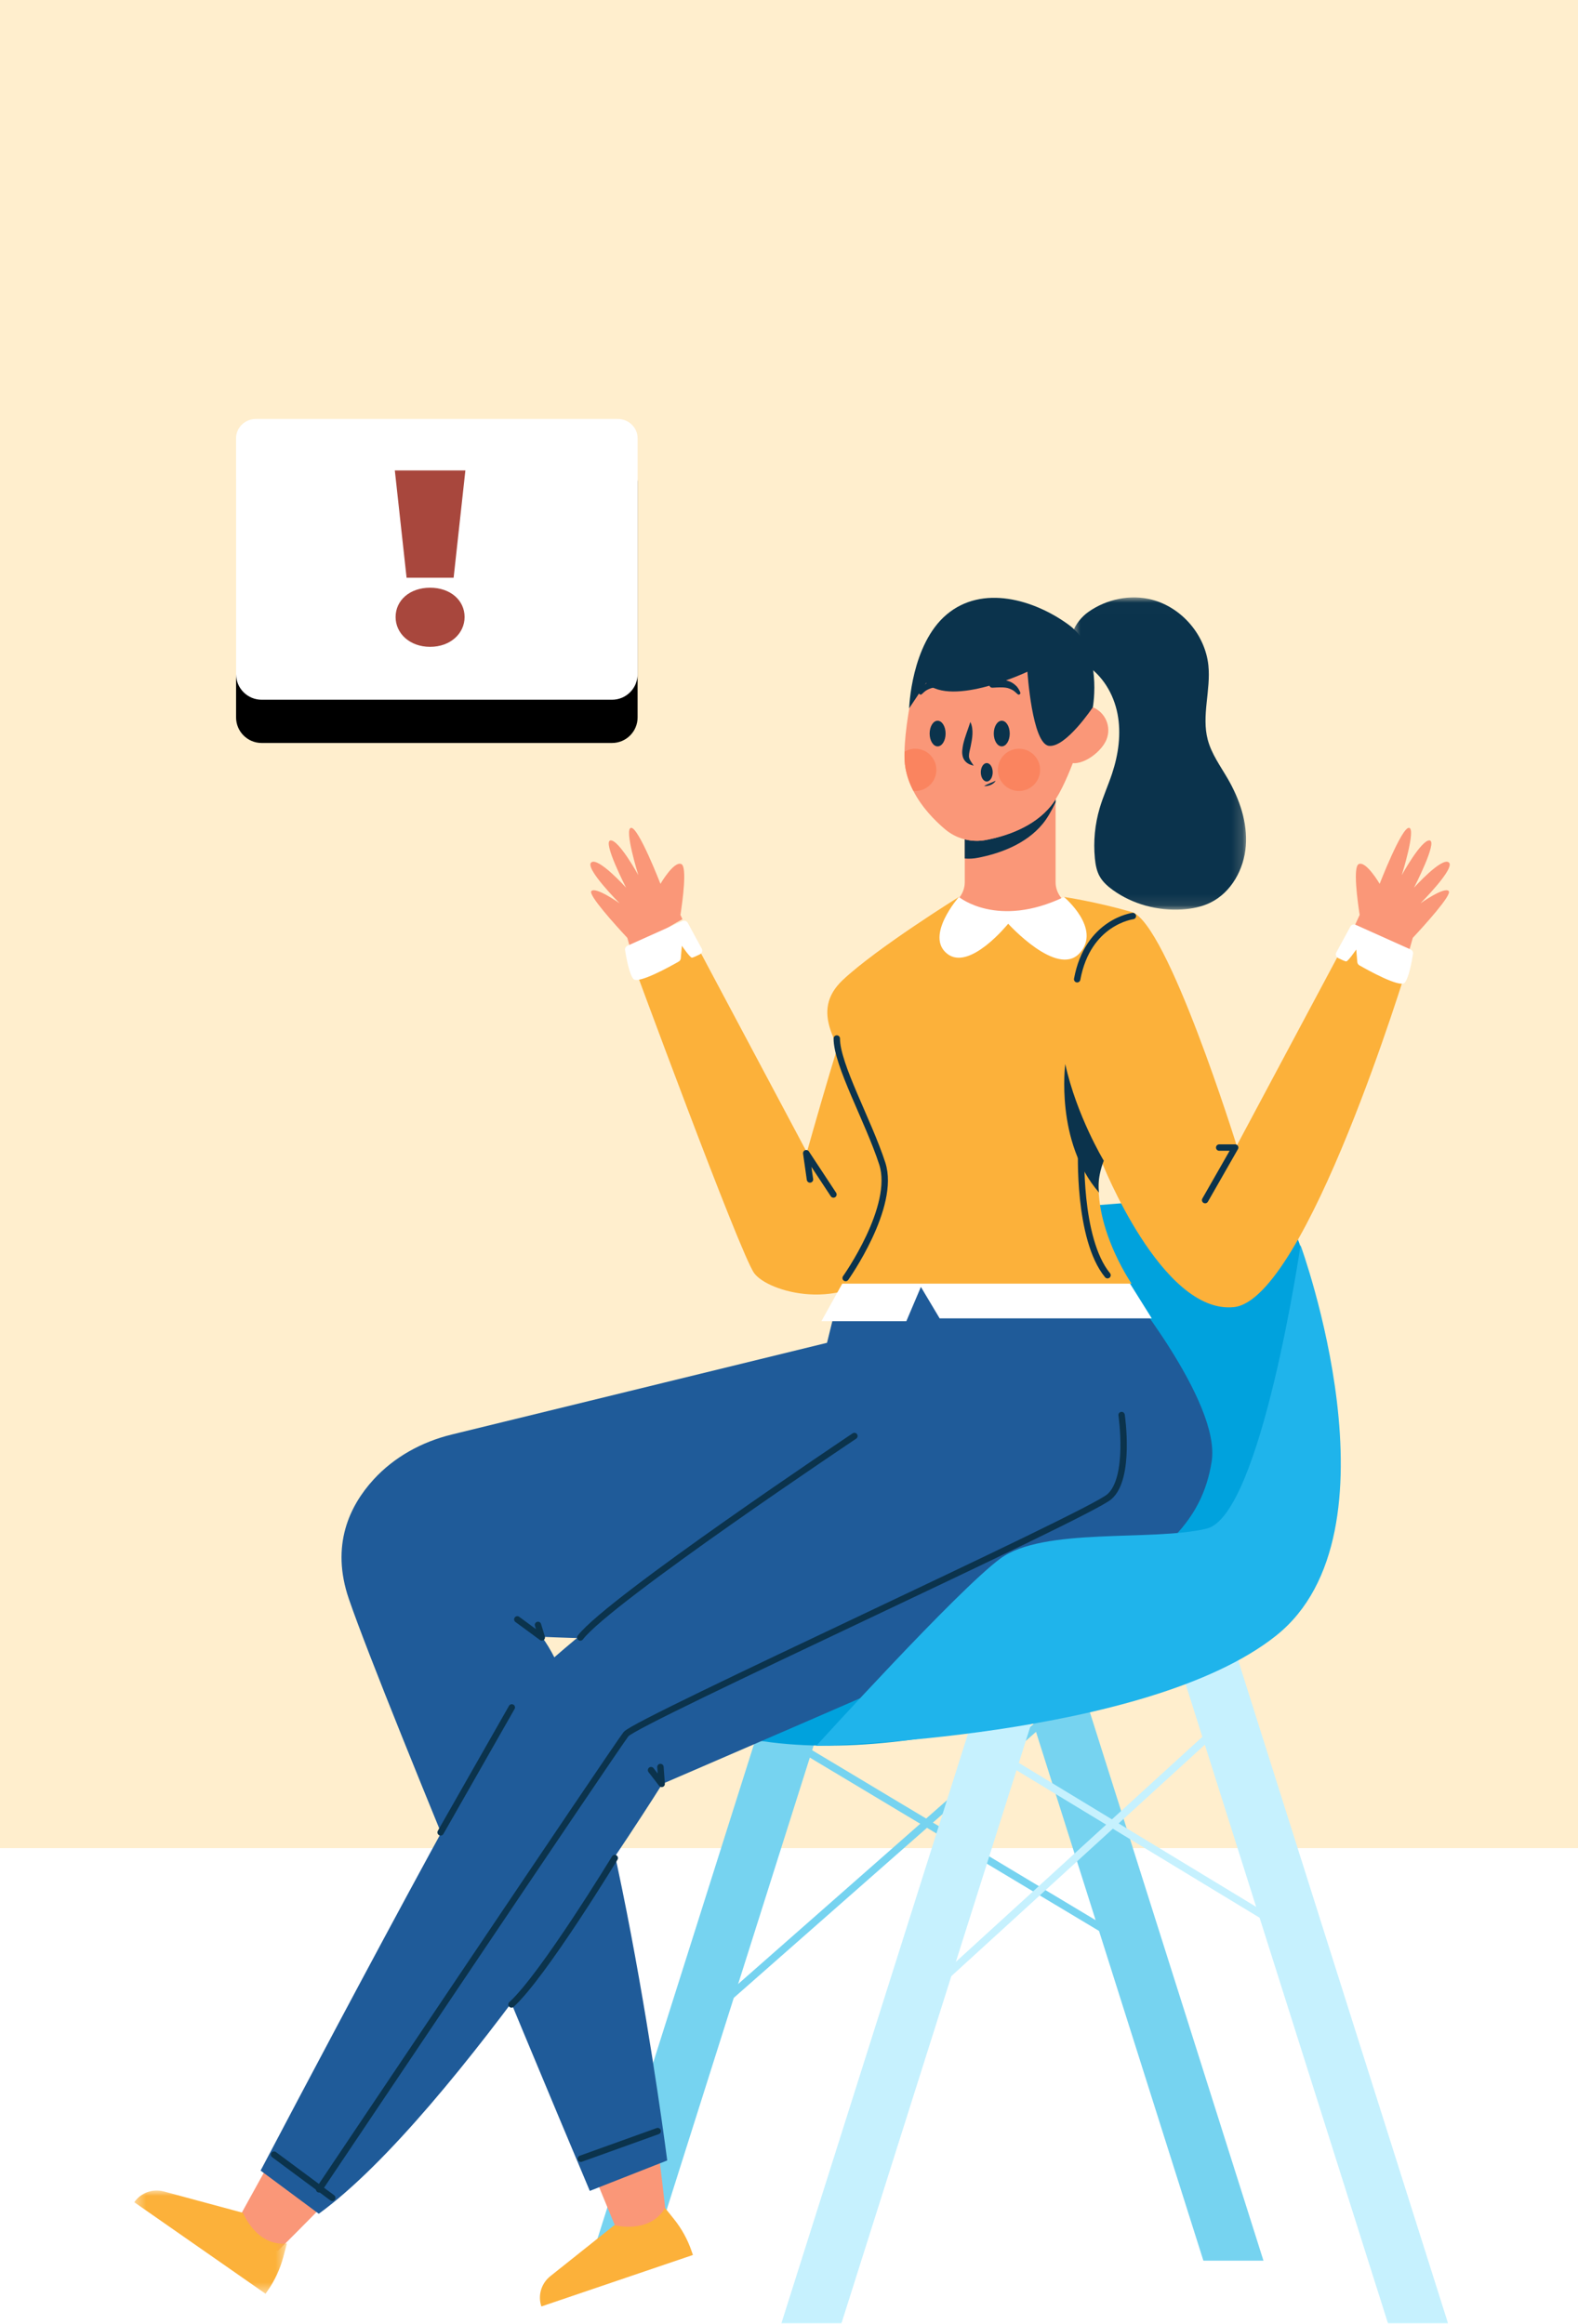<?xml version="1.0" encoding="UTF-8"?>
<svg width="146px" height="215px" viewBox="0 0 146 215" version="1.1" xmlns="http://www.w3.org/2000/svg" xmlns:xlink="http://www.w3.org/1999/xlink">
    <title>B7F73064-90A6-44DC-B5A6-BC7D9849E58C</title>
    <defs>
        <polygon id="path-1" points="0.473 0.002 14.595 0.002 14.595 9.553 0.473 9.553"></polygon>
        <polygon id="path-3" points="0.173 0.008 16.375 0.008 16.375 28.897 0.173 28.897"></polygon>
        <path d="M34.782,26.112 L2.368,26.112 C1.06,26.112 1.45876296e-15,25.052 0,23.744 L0,1.913 L0,1.913 C0,0.929 0.825,0.132 1.844,0.132 L35.307,0.132 C36.325,0.132 37.15,0.929 37.15,1.913 L37.15,23.744 C37.15,25.052 36.09,26.112 34.782,26.112 Z" id="path-5"></path>
        <filter x="-37.7%" y="-38.5%" width="175.4%" height="207.8%" filterUnits="objectBoundingBox" id="filter-6">
            <feMorphology radius="3" operator="erode" in="SourceAlpha" result="shadowSpreadOuter1"></feMorphology>
            <feOffset dx="0" dy="4" in="shadowSpreadOuter1" result="shadowOffsetOuter1"></feOffset>
            <feGaussianBlur stdDeviation="7" in="shadowOffsetOuter1" result="shadowBlurOuter1"></feGaussianBlur>
            <feColorMatrix values="0 0 0 0 0   0 0 0 0 0   0 0 0 0 0  0 0 0 0.041 0" type="matrix" in="shadowBlurOuter1"></feColorMatrix>
        </filter>
        <polygon id="path-7" points="0 0.149 37.15 0.149 37.15 5.917 0 5.917"></polygon>
    </defs>
    <g id="Final" stroke="none" stroke-width="1" fill="none" fill-rule="evenodd">
        <g id="notice-an-error-pop-up" transform="translate(-767, -100)">
            <g id="Group-14-Copy-2" transform="translate(660, 100)">
                <g id="Group-13" transform="translate(107, 0)">
                    <rect id="Rectangle" fill="#FFEECD" x="0" y="0" width="146" height="171"></rect>
                    <g id="Group-10" transform="translate(11, 37)">
                        <g id="Group-100" transform="translate(61.633, 98.286) scale(-1, 1) translate(-61.633, -98.286) translate(0.133, 17.786)">
                            <polygon id="Fill-1" fill="#76D3F0" points="68.023 131.633 36.153 103.584 36.612 103.063 68.482 131.112"></polygon>
                            <polygon id="Fill-2" fill="#76D3F0" points="30.308 125.158 29.951 124.562 60.085 106.499 60.442 107.095"></polygon>
                            <polygon id="Fill-3" fill="#76D3F0" points="64.165 105.941 58.607 105.941 73.94 154.385 79.498 154.385"></polygon>
                            <polygon id="Fill-4" fill="#76D3F0" points="36.876 92.324 17.234 154.385 22.792 154.385 42.434 92.324"></polygon>
                            <polygon id="Fill-5" fill="#C6F1FE" points="20.461 96.029 0.159 160.175 5.717 160.175 26.019 96.029"></polygon>
                            <polygon id="Fill-6" fill="#C6F1FE" points="35.977 96.029 56.278 160.175 61.837 160.175 41.534 96.029"></polygon>
                            <polygon id="Fill-7" fill="#C6F1FE" points="48.219 129.979 19.301 103.579 19.769 103.067 48.687 129.466"></polygon>
                            <polygon id="Fill-8" fill="#C6F1FE" points="13.463 125.157 13.102 124.563 42.02 107.021 42.381 107.615"></polygon>
                            <g id="Group-99" transform="translate(0, 0.483)">
                                <path d="M76.182,98.213 C76.182,98.213 52.789,97.313 49.19,88.616 C45.591,79.918 43.792,57.125 32.395,56.225 C20.998,55.325 13.5,54.725 13.5,62.523 C13.5,70.32 8.402,95.814 23.997,99.712 C38.64,103.373 58.305,110.47 73.065,102.885 C74.832,101.977 75.985,100.19 76.182,98.213" id="Fill-9" fill="#00A2DD"></path>
                                <path d="M73.428,142.196 C73.006,145.338 72.725,147.757 72.582,149.05 C72.509,149.73 72.472,150.098 72.472,150.098 L76.771,151.795 L77.249,150.623 L79.519,145.115 C77.492,144.137 75.453,143.18 73.428,142.196" id="Fill-11" fill="#FA9778"></path>
                                <path d="M77.289,150.614 C77.289,150.614 74.017,151.474 72.603,149.022 L71.78,150.047 C71.061,150.942 70.505,151.956 70.136,153.044 L70.024,153.374 L84.043,158.137 C84.387,157.125 84.058,156.008 83.223,155.342 L77.289,150.614 Z" id="Fill-13" fill="#FCB13A"></path>
                                <path d="M56.014,68.584 L92.351,77.465 C95.11,78.139 97.669,79.54 99.582,81.638 C101.784,84.053 103.559,87.71 101.854,92.679 C98.443,102.619 79.564,147.445 79.564,147.445 L72.4,144.628 C72.4,144.628 77.473,104.939 84.004,96.174 C84.004,96.174 56.786,97.535 49.167,93.325 C41.547,89.117 56.014,68.584 56.014,68.584" id="Fill-15" fill="#1F5B99"></path>
                                <polyline id="Stroke-17" stroke="#0B334C" stroke-width="0.592" stroke-linecap="round" stroke-linejoin="round" points="84.357 95.076 84.004 96.232 86.271 94.565"></polyline>
                                <line x1="73.282" y1="141.912" x2="80.39" y2="144.468" id="Stroke-19" stroke="#0B334C" stroke-width="0.592" stroke-linecap="round" stroke-linejoin="round"></line>
                                <path d="M107.683,142.067 C105.627,143.404 103.531,144.657 101.392,145.827 C104.333,148.908 106.638,151.221 107.737,152.311 C108.196,152.769 108.446,153.012 108.446,153.012 L112.426,150.664 L111.752,149.442 L107.683,142.067 Z" id="Fill-21" fill="#FA9778"></path>
                                <g id="Group-25" transform="translate(107.116, 147.407)">
                                    <mask id="mask-2" fill="white">
                                        <use xlink:href="#path-1"></use>
                                    </mask>
                                    <g id="Clip-24"></g>
                                    <path d="M4.534,2.066 C4.534,2.066 3.286,5.211 0.473,4.897 L0.811,6.166 C1.106,7.276 1.593,8.325 2.25,9.267 L2.449,9.553 L14.595,1.085 C13.984,0.209 12.889,-0.189 11.858,0.089 L4.534,2.066 Z" id="Fill-23" fill="#FCB13A" mask="url(#mask-2)"></path>
                                </g>
                                <path d="M30.303,63.327 C30.303,63.327 21.145,74.449 22.027,79.961 C22.909,85.473 26.482,89.553 38.293,94.764 C50.102,99.974 72.855,109.787 72.855,109.787 C72.855,109.787 91.96,140.355 104.639,149.56 L110.022,145.565 C110.022,145.565 88.139,103.882 85.273,100.409 C82.408,96.935 60.437,80.435 60.437,80.435 L56.268,63.501 L30.303,63.327 Z" id="Fill-26" fill="#1F5B99"></path>
                                <path d="M55.081,77.598 C55.081,77.598 77.776,92.767 80.439,96.24" id="Stroke-28" stroke="#0B334C" stroke-width="0.592" stroke-linecap="round" stroke-linejoin="round"></path>
                                <polyline id="Stroke-30" stroke="#0B334C" stroke-width="0.592" stroke-linecap="round" stroke-linejoin="round" points="73.028 108.224 72.913 109.787 73.897 108.514"></polyline>
                                <path d="M30.361,75.659 C30.361,75.659 29.493,81.478 31.49,83.214 C33.487,84.951 75.257,103.969 76.212,105.185 C77.168,106.4 104.609,147.302 104.609,147.302" id="Stroke-32" stroke="#0B334C" stroke-width="0.592" stroke-linecap="round" stroke-linejoin="round"></path>
                                <line x1="108.778" y1="144.089" x2="103.394" y2="148.084" id="Stroke-34" stroke="#0B334C" stroke-width="0.592" stroke-linecap="round" stroke-linejoin="round"></line>
                                <path d="M77.255,116.647 C77.255,116.647 83.855,127.502 86.807,130.195" id="Stroke-36" stroke="#0B334C" stroke-width="0.592" stroke-linecap="round" stroke-linejoin="round"></path>
                                <line x1="86.781" y1="102.709" x2="93.366" y2="114.273" id="Stroke-38" stroke="#0B334C" stroke-width="0.592" stroke-linecap="round" stroke-linejoin="round"></line>
                                <path d="M46.716,29.025 C46.716,29.025 53.605,33.918 54.56,35.567 C55.516,37.218 59.481,51.344 59.481,51.344 L70.25,31.11 L75.807,33.194 C75.807,33.194 65.647,60.809 64.344,62.546 C63.042,64.283 56.182,66.28 51.84,61.678 C47.498,57.075 46.716,29.025 46.716,29.025" id="Fill-40" fill="#FCB13A"></path>
                                <polyline id="Stroke-42" stroke="#0B334C" stroke-width="0.592" stroke-linecap="round" stroke-linejoin="round" points="57.021 55.252 59.539 51.431 59.192 53.862"></polyline>
                                <path d="M71.14,29.456 L71.106,29.54 C71.069,29.62 71.029,29.704 70.992,29.785 C72.331,30.495 73.612,31.4 74.794,32.069 C75.121,32.254 75.45,32.43 75.781,32.598 C75.885,32.242 75.988,31.886 76.087,31.527 C76.088,31.521 76.09,31.514 76.092,31.508 C77.252,30.261 79.722,27.528 79.421,27.182 C79.029,26.732 76.801,28.314 76.801,28.314 C76.801,28.314 80.077,25.037 79.426,24.524 C78.774,24.011 76.208,26.862 76.208,26.862 C76.208,26.862 78.415,22.576 77.65,22.491 C76.886,22.406 75.072,25.707 75.072,25.707 C75.072,25.707 76.426,21.374 75.739,21.327 C75.052,21.28 73.027,26.509 73.027,26.509 C73.027,26.509 71.769,24.344 71.085,24.685 C70.556,24.95 70.966,28.021 71.178,29.394 C71.161,29.414 71.153,29.438 71.14,29.456" id="Fill-44" fill="#FA9778"></path>
                                <path d="M76.081,32.237 C76.236,32.307 76.327,32.471 76.3,32.639 C76.199,33.288 75.919,34.852 75.532,35.307 C75.103,35.813 72.091,34.134 71.334,33.699 C71.226,33.637 71.155,33.526 71.145,33.402 L71.046,32.239 C71.046,32.239 70.293,33.339 70.119,33.339 C70.016,33.339 69.649,33.166 69.367,33.025 C69.175,32.929 69.102,32.694 69.205,32.505 L70.501,30.117 C70.596,29.942 70.809,29.87 70.991,29.952 L76.081,32.237 Z" id="Fill-46" fill="#FFFFFF"></path>
                                <path d="M42.1,30.625 C42.951,30.271 44.301,29.133 45.468,27.893 C45.1,27.481 44.87,26.944 44.87,26.347 L44.87,15.657 L36.467,15.657 L36.467,26.347 C36.467,27.227 35.974,27.983 35.255,28.38 C36.977,30.056 39.718,31.616 42.1,30.625" id="Fill-48" fill="#FA9778"></path>
                                <path d="M44.873,22.393 L44.873,24.164 C44.463,24.199 44.053,24.178 43.643,24.095 C41.83,23.747 39.246,22.914 37.641,20.933 C37.252,20.461 36.856,19.781 36.467,18.961 L36.467,18.69 C36.606,18.912 36.752,19.113 36.891,19.287 C38.496,21.267 41.08,22.101 42.893,22.448 C43.56,22.58 44.234,22.552 44.873,22.393" id="Fill-50" fill="#0B334C"></path>
                                <polygon id="Fill-52" fill="#FFFFFF" points="29.873 63.032 27.568 66.715 47.194 66.715 48.93 63.805 50.276 66.975 58.136 66.975 55.964 63.067"></polygon>
                                <path d="M45.414,27.723 C45.414,27.723 52.968,32.412 56.152,35.401 C59.336,38.39 56.355,41.531 55.487,43.963 C54.618,46.394 50.884,53.254 52.968,57.422 C55.053,61.591 56.269,63.501 56.269,63.501 L29.435,63.501 C29.435,63.501 33.593,57.503 32.208,52.209 C32.208,52.209 26.656,66.367 19.969,65.672 C13.282,64.977 3.904,34.062 3.904,34.062 L9.374,31.371 L19.709,50.736 C19.709,50.736 26.135,30.067 29.435,29.112 C32.735,28.158 35.687,27.723 35.687,27.723 C35.687,27.723 41.245,32.152 45.414,27.723 Z" id="Fill-54" fill="#FCB13A"></path>
                                <path d="M35.687,27.723 C35.687,27.723 32.17,30.676 34.254,32.934 C36.339,35.191 40.854,30.198 40.854,30.198 C40.854,30.198 44.415,34.627 46.499,32.977 C48.583,31.327 45.414,27.723 45.414,27.723 C45.414,27.723 41.853,30.676 35.687,27.723" id="Fill-56" fill="#FFFFFF"></path>
                                <path d="M34.095,51.083 C34.095,51.083 34.442,59.333 31.663,62.72" id="Stroke-58" stroke="#0B334C" stroke-width="0.592" stroke-linecap="round" stroke-linejoin="round"></path>
                                <path d="M55.892,62.981 C55.892,62.981 51.203,56.38 52.505,52.386 C53.808,48.391 56.712,43.253 56.712,40.821" id="Stroke-60" stroke="#0B334C" stroke-width="0.592" stroke-linecap="round" stroke-linejoin="round"></path>
                                <path d="M32.011,52.125 C32.011,52.125 34.529,47.957 35.572,43.181 C35.572,43.181 36.526,50.389 32.445,55.078 C32.445,55.078 32.706,53.949 32.011,52.125" id="Fill-62" fill="#0B334C"></path>
                                <polyline id="Stroke-64" stroke="#0B334C" stroke-width="0.592" stroke-linecap="round" stroke-linejoin="round" points="22.632 55.772 19.854 50.91 21.33 50.91"></polyline>
                                <path d="M29.319,29.489 C29.319,29.489 33.487,30.01 34.471,35.336" id="Stroke-66" stroke="#0B334C" stroke-width="0.592" stroke-linecap="round" stroke-linejoin="round"></path>
                                <path d="M0.091,27.182 C-0.211,27.528 2.259,30.261 3.419,31.508 C3.421,31.514 3.423,31.521 3.424,31.527 C3.574,32.076 3.734,32.62 3.89,33.167 C5.702,32.818 7.505,32.202 9.283,31.44 C8.989,30.804 8.691,30.167 8.405,29.54 L8.371,29.456 C8.358,29.438 8.35,29.414 8.333,29.394 C8.545,28.021 8.956,24.95 8.426,24.685 C7.743,24.344 6.484,26.509 6.484,26.509 C6.484,26.509 4.459,21.28 3.772,21.327 C3.085,21.374 4.44,25.707 4.44,25.707 C4.44,25.707 2.625,22.406 1.861,22.491 C1.096,22.576 3.304,26.862 3.304,26.862 C3.304,26.862 0.736,24.011 0.086,24.524 C-0.565,25.037 2.711,28.314 2.711,28.314 C2.711,28.314 0.482,26.732 0.091,27.182" id="Fill-68" fill="#FA9778"></path>
                                <path d="M3.616,32.584 C3.46,32.654 3.37,32.818 3.396,32.986 C3.498,33.635 3.777,35.199 4.164,35.654 C4.594,36.16 7.605,34.481 8.363,34.047 C8.471,33.985 8.541,33.874 8.552,33.749 L8.651,32.586 C8.651,32.586 9.403,33.686 9.577,33.686 C9.68,33.686 10.047,33.514 10.33,33.373 C10.521,33.277 10.594,33.041 10.492,32.853 L9.195,30.464 C9.1,30.289 8.888,30.218 8.706,30.299 L3.616,32.584 Z" id="Fill-70" fill="#FFFFFF"></path>
                                <path d="M49.347,6.928 C48.34,2.364 43.727,-0.436 39.204,0.759 C35.027,1.864 32.468,5.978 33.195,10.119 C33.138,10.137 33.079,10.147 33.022,10.17 C31.846,10.651 31.282,11.995 31.763,13.171 C32.192,14.219 33.715,15.43 34.874,15.342 C35.53,17.029 36.218,18.462 36.891,19.287 C38.496,21.267 41.08,22.101 42.893,22.448 C44.255,22.712 45.658,22.344 46.715,21.441 C47.687,20.614 48.861,19.412 49.625,17.912 C49.972,17.244 50.237,16.515 50.368,15.73 C50.438,15.32 50.459,14.834 50.445,14.285 C50.41,12.319 49.931,9.568 49.347,6.928" id="Fill-72" fill="#FA9778"></path>
                                <path d="M41.81,15.962 C41.81,17.041 40.935,17.916 39.856,17.916 C38.777,17.916 37.902,17.041 37.902,15.962 C37.902,14.883 38.777,14.008 39.856,14.008 C40.935,14.008 41.81,14.883 41.81,15.962" id="Fill-74" fill="#FA845F"></path>
                                <path d="M50.445,14.285 C50.458,14.834 50.438,15.32 50.369,15.73 C50.236,16.515 49.973,17.244 49.625,17.911 C49.57,17.919 49.507,17.919 49.452,17.919 C48.375,17.919 47.499,17.043 47.499,15.959 C47.499,14.883 48.375,14.008 49.452,14.008 C49.82,14.008 50.153,14.111 50.445,14.285" id="Fill-76" fill="#FA845F"></path>
                                <path d="M44.353,11.532 C44.587,12.267 44.851,12.872 45.021,13.614 C45.079,13.975 45.187,14.371 45.024,14.842 C44.836,15.32 44.41,15.496 44.044,15.571 C44.269,15.247 44.486,14.954 44.483,14.702 C44.491,14.451 44.397,14.112 44.321,13.765 C44.254,13.417 44.176,13.055 44.161,12.672 C44.142,12.293 44.179,11.888 44.353,11.532" id="Fill-78" fill="#0B334C"></path>
                                <path d="M42.276,8.359 C42.08,8.351 41.856,8.33 41.653,8.33 C41.447,8.329 41.245,8.332 41.049,8.362 C40.85,8.39 40.672,8.468 40.492,8.557 C40.311,8.648 40.16,8.794 39.995,8.947 L39.979,8.962 C39.918,9.019 39.822,9.015 39.766,8.954 C39.724,8.909 39.715,8.846 39.737,8.793 C39.833,8.558 39.966,8.314 40.176,8.136 C40.374,7.947 40.625,7.806 40.887,7.729 C41.148,7.645 41.421,7.609 41.686,7.629 C41.954,7.653 42.199,7.704 42.454,7.834 C42.591,7.904 42.645,8.072 42.576,8.209 C42.525,8.309 42.421,8.365 42.316,8.361 L42.276,8.359 Z" id="Fill-80" fill="#0B334C"></path>
                                <path d="M46.377,7.834 C46.632,7.704 46.877,7.653 47.145,7.629 C47.409,7.609 47.682,7.645 47.943,7.729 C48.205,7.806 48.456,7.947 48.655,8.136 C48.864,8.314 48.997,8.558 49.094,8.793 C49.126,8.87 49.089,8.958 49.012,8.99 C48.956,9.014 48.893,9 48.852,8.962 L48.836,8.947 C48.67,8.793 48.519,8.648 48.338,8.557 C48.158,8.468 47.98,8.39 47.781,8.361 C47.585,8.332 47.384,8.329 47.178,8.331 C46.975,8.33 46.751,8.351 46.554,8.359 L46.515,8.361 C46.361,8.367 46.231,8.247 46.225,8.094 C46.22,7.982 46.283,7.882 46.377,7.834" id="Fill-82" fill="#0B334C"></path>
                                <path d="M48.12,12.604 C48.12,13.259 47.79,13.79 47.382,13.79 C46.974,13.79 46.644,13.259 46.644,12.604 C46.644,11.948 46.974,11.417 47.382,11.417 C47.79,11.417 48.12,11.948 48.12,12.604" id="Fill-84" fill="#0B334C"></path>
                                <path d="M42.186,12.604 C42.186,13.259 41.856,13.79 41.448,13.79 C41.041,13.79 40.71,13.259 40.71,12.604 C40.71,11.948 41.041,11.417 41.448,11.417 C41.856,11.417 42.186,11.948 42.186,12.604" id="Fill-86" fill="#0B334C"></path>
                                <path d="M43.082,17.46 C42.873,17.487 42.675,17.432 42.484,17.364 C42.303,17.277 42.109,17.166 42.018,16.97 C42.206,17.057 42.369,17.136 42.551,17.203 C42.724,17.286 42.907,17.348 43.082,17.46" id="Fill-88" fill="#0B334C"></path>
                                <path d="M43.387,16.188 C43.387,16.659 43.141,17.042 42.837,17.042 C42.533,17.042 42.287,16.659 42.287,16.188 C42.287,15.716 42.533,15.334 42.837,15.334 C43.141,15.334 43.387,15.716 43.387,16.188" id="Fill-90" fill="#0B334C"></path>
                                <path d="M50.016,10.268 C50.016,10.268 49.842,4.363 46.542,1.584 C43.242,-1.194 38.466,0.195 35.253,2.54 C32.04,4.884 33.023,10.17 33.023,10.17 C33.023,10.17 35.513,13.916 37.077,13.742 C38.64,13.568 39.074,6.881 39.074,6.881 C39.074,6.881 46.021,10.181 48.453,7.924 L50.016,10.268 Z" id="Fill-92" fill="#0B334C"></path>
                                <g id="Group-96" transform="translate(18.672, 0)">
                                    <mask id="mask-4" fill="white">
                                        <use xlink:href="#path-3"></use>
                                    </mask>
                                    <g id="Clip-95"></g>
                                    <path d="M8.864,0.222 C6.124,0.942 3.955,3.469 3.66,6.288 C3.42,8.58 4.307,10.941 3.719,13.17 C3.37,14.496 2.533,15.628 1.848,16.816 C0.767,18.692 0.033,20.838 0.196,22.998 C0.359,25.157 1.541,27.312 3.49,28.256 C4.291,28.645 5.183,28.818 6.072,28.876 C8.327,29.021 10.64,28.413 12.477,27.096 C12.974,26.74 13.444,26.323 13.735,25.786 C14.007,25.285 14.106,24.708 14.161,24.14 C14.311,22.582 14.158,20.996 13.714,19.495 C13.393,18.412 12.924,17.378 12.568,16.305 C11.98,14.529 11.71,12.613 12.067,10.776 C12.424,8.939 13.46,7.191 15.056,6.213 C15.327,6.047 15.62,5.897 15.822,5.651 C17.045,4.168 16.038,2.25 14.761,1.349 C13.078,0.161 10.867,-0.303 8.864,0.222" id="Fill-94" fill="#0B334C" mask="url(#mask-4)"></path>
                                </g>
                                <path d="M13.804,59.941 C13.804,59.941 17.451,84.951 22.487,86.166 C27.524,87.383 37.598,85.993 41.592,88.946 C45.587,91.898 58.613,106.27 58.613,106.27 C58.613,106.27 28.045,105.619 16.061,96.066 C4.078,86.514 13.804,59.941 13.804,59.941" id="Fill-97" fill="#1FB4EB"></path>
                            </g>
                        </g>
                        <g id="Group-7" transform="translate(10.842, 0)">
                            <g id="Group-3" transform="translate(0, 1.632)">
                                <g id="Fill-1">
                                    <use fill="black" fill-opacity="1" filter="url(#filter-6)" xlink:href="#path-5"></use>
                                    <use fill="#FFFFFF" fill-rule="evenodd" xlink:href="#path-5"></use>
                                </g>
                                <path d="M14.76,18.458 C14.76,16.918 16.065,15.746 17.952,15.746 C19.838,15.746 21.143,16.918 21.143,18.458 C21.143,19.975 19.838,21.216 17.952,21.216 C16.065,21.216 14.76,19.975 14.76,18.458 L14.76,18.458 Z M14.688,4.896 L21.216,4.896 L20.128,14.825 L15.776,14.825 L14.688,4.896 Z" id="Fill-1" fill="#A8473D"></path>
                            </g>
                            <g id="Group-6">
                                <mask id="mask-8" fill="white">
                                    <use xlink:href="#path-7"></use>
                                </mask>
                                <g id="Clip-5"></g>
                            </g>
                        </g>
                    </g>
                </g>
            </g>
        </g>
    </g>
</svg>